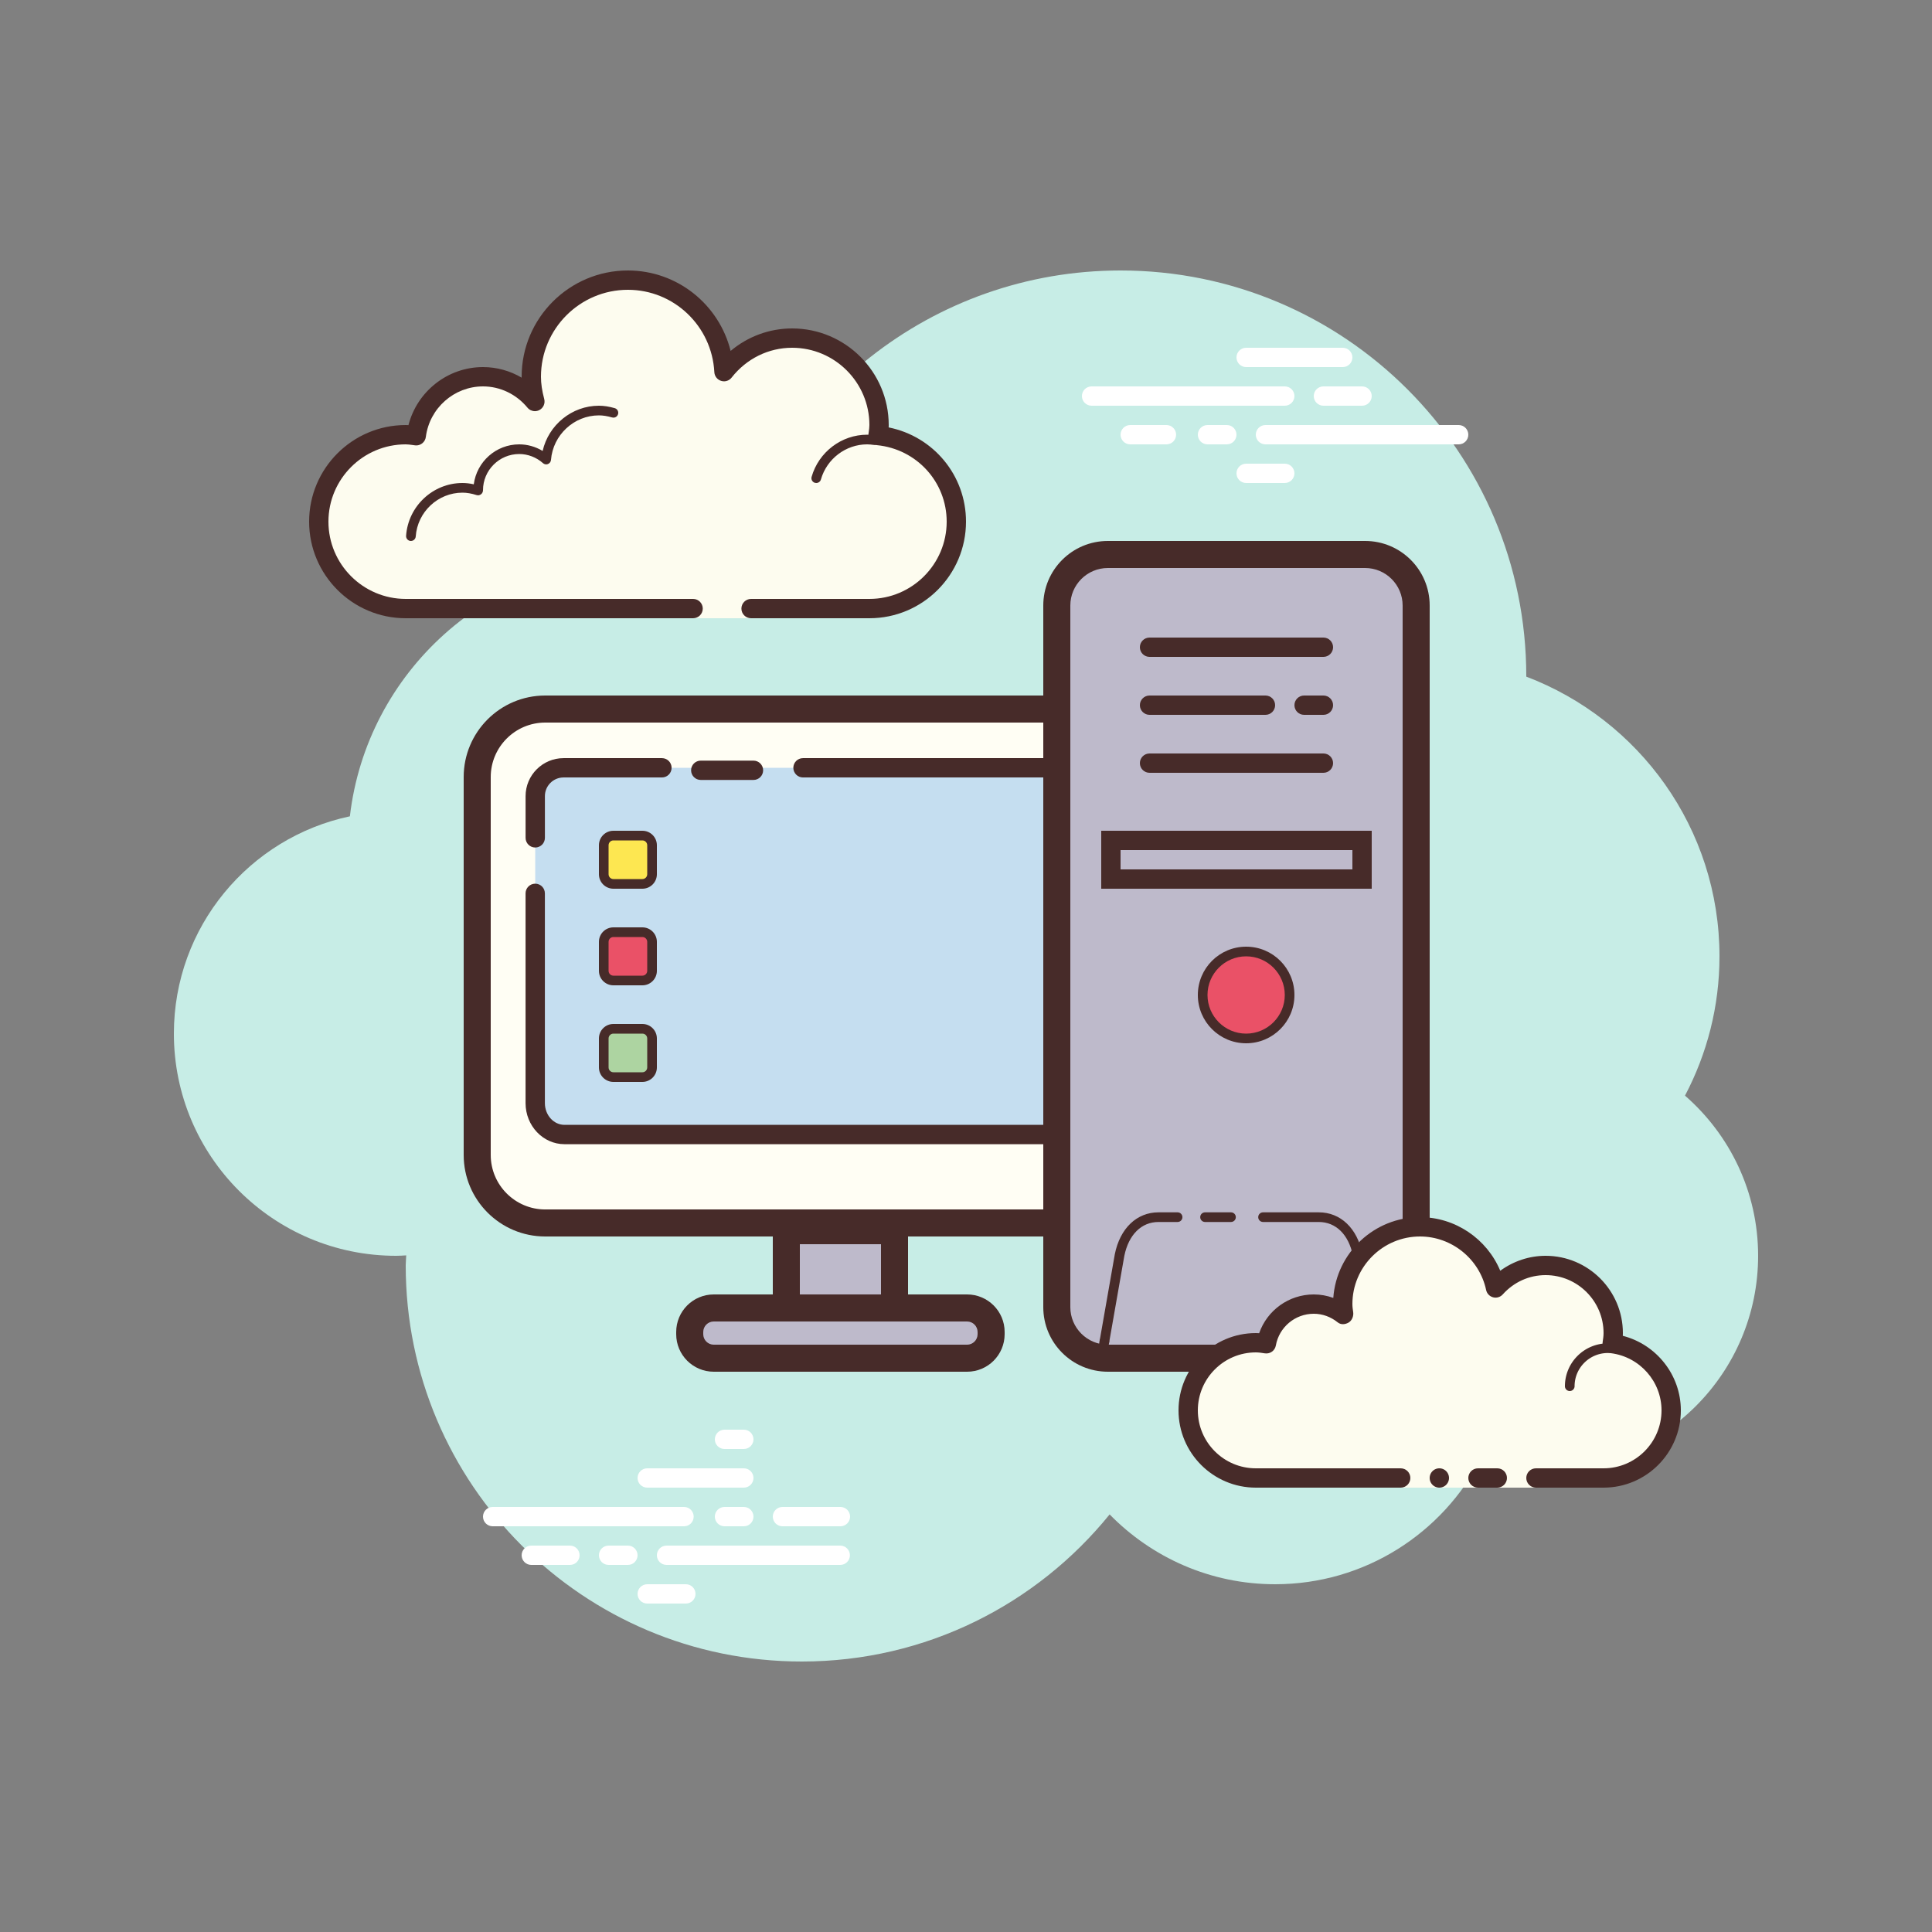 <svg xmlns="http://www.w3.org/2000/svg"  viewBox="0 0 100 100" width="500px" height="500px"><rect x="0" y="0" width="100" height="100" fill="#808080" stroke="none"/><path fill="#c7ede6" d="M87.215,56.71C88.35,54.555,89,52.105,89,49.5c0-6.621-4.159-12.257-10.001-14.478 C78.999,35.015,79,35.008,79,35c0-11.598-9.402-21-21-21c-9.784,0-17.981,6.701-20.313,15.757C36.211,29.272,34.638,29,33,29 c-7.692,0-14.023,5.793-14.89,13.252C12.906,43.353,9,47.969,9,53.5C9,59.851,14.149,65,20.5,65c0.177,0,0.352-0.012,0.526-0.022 C21.022,65.153,21,65.324,21,65.5C21,76.822,30.178,86,41.5,86c6.437,0,12.175-2.972,15.934-7.614C59.612,80.611,62.64,82,66,82 c4.65,0,8.674-2.65,10.666-6.518C77.718,75.817,78.837,76,80,76c6.075,0,11-4.925,11-11C91,61.689,89.53,58.727,87.215,56.71z"/><path fill="#fff" d="M35.405 79H25.5c-.276 0-.5-.224-.5-.5s.224-.5.5-.5h9.905c.276 0 .5.224.5.5S35.682 79 35.405 79zM38.5 79h-1c-.276 0-.5-.224-.5-.5s.224-.5.5-.5h1c.276 0 .5.224.5.5S38.777 79 38.5 79zM43.491 81H34.5c-.276 0-.5-.224-.5-.5s.224-.5.5-.5h8.991c.276 0 .5.224.5.5S43.767 81 43.491 81zM32.5 81h-1c-.276 0-.5-.224-.5-.5s.224-.5.5-.5h1c.276 0 .5.224.5.5S32.777 81 32.5 81zM29.5 81h-2c-.276 0-.5-.224-.5-.5s.224-.5.5-.5h2c.276 0 .5.224.5.5S29.777 81 29.5 81zM35.5 83h-2c-.276 0-.5-.224-.5-.5s.224-.5.5-.5h2c.276 0 .5.224.5.5S35.776 83 35.5 83zM38.5 74c-.177 0-.823 0-1 0-.276 0-.5.224-.5.5 0 .276.224.5.5.5.177 0 .823 0 1 0 .276 0 .5-.224.5-.5C39 74.224 38.776 74 38.5 74zM38.5 76c-.177 0-4.823 0-5 0-.276 0-.5.224-.5.5 0 .276.224.5.5.5.177 0 4.823 0 5 0 .276 0 .5-.224.5-.5C39 76.224 38.776 76 38.5 76zM43.5 78c-.177 0-2.823 0-3 0-.276 0-.5.224-.5.5 0 .276.224.5.5.5.177 0 2.823 0 3 0 .276 0 .5-.224.5-.5C44 78.224 43.776 78 43.5 78zM66.5 21h-10c-.276 0-.5-.224-.5-.5s.224-.5.5-.5h10c.276 0 .5.224.5.5S66.776 21 66.5 21zM70.5 21h-2c-.276 0-.5-.224-.5-.5s.224-.5.5-.5h2c.276 0 .5.224.5.5S70.776 21 70.5 21zM75.5 23h-10c-.276 0-.5-.224-.5-.5s.224-.5.5-.5h10c.276 0 .5.224.5.5S75.777 23 75.5 23zM63.5 23h-1c-.276 0-.5-.224-.5-.5s.224-.5.5-.5h1c.276 0 .5.224.5.5S63.776 23 63.5 23zM60.375 23H58.5c-.276 0-.5-.224-.5-.5s.224-.5.5-.5h1.875c.276 0 .5.224.5.5S60.651 23 60.375 23zM69.5 19h-5c-.276 0-.5-.224-.5-.5s.224-.5.5-.5h5c.276 0 .5.224.5.5S69.777 19 69.5 19zM66.5 25h-2c-.276 0-.5-.224-.5-.5s.224-.5.5-.5h2c.276 0 .5.224.5.5S66.776 25 66.5 25z"/><g><path fill="#fffef4" d="M28.221,63.3c-1.941,0-3.521-1.579-3.521-3.521V40.221c0-1.941,1.579-3.521,3.521-3.521h28.559 c1.941,0,3.521,1.579,3.521,3.521v19.559c0,1.941-1.579,3.521-3.521,3.521H28.221z"/><path fill="#472b29" d="M56.779,37.4c1.555,0,2.821,1.265,2.821,2.821v19.559c0,1.555-1.265,2.821-2.821,2.821H28.221 c-1.555,0-2.821-1.265-2.821-2.821V40.221c0-1.555,1.265-2.821,2.821-2.821H56.779 M56.779,36H28.221C25.89,36,24,37.89,24,40.221 v19.559C24,62.11,25.89,64,28.221,64h28.558C59.11,64,61,62.11,61,59.779V40.221C61,37.89,59.11,36,56.779,36L56.779,36z"/></g><g><path fill="#c5def0" d="M54.853,59H29.258c-0.859,0-1.555-0.696-1.555-1.555v-16.15c0-0.859,0.696-1.555,1.555-1.555h25.595 c0.859,0,1.555,0.696,1.555,1.555v16.15C56.407,58.304,55.711,59,54.853,59z"/></g><g><path fill="#472b29" d="M39,40.37h-2.729c-0.276,0-0.5-0.224-0.5-0.5s0.224-0.5,0.5-0.5H39c0.276,0,0.5,0.224,0.5,0.5 S39.276,40.37,39,40.37z"/></g><g><path fill="#472b29" d="M27.704,43.867c-0.276,0-0.5-0.224-0.5-0.5v-2.16c0-1.084,0.882-1.966,1.966-1.966h5.092 c0.276,0,0.5,0.224,0.5,0.5s-0.224,0.5-0.5,0.5H29.17c-0.533,0-0.966,0.434-0.966,0.966v2.16 C28.204,43.644,27.98,43.867,27.704,43.867z"/></g><g><path fill="#472b29" d="M55.82,59.223H29.217c-1.11,0-2.014-0.953-2.014-2.125V46.239c0-0.276,0.224-0.5,0.5-0.5 s0.5,0.224,0.5,0.5v10.858c0,0.62,0.455,1.125,1.014,1.125H55.82c0.559,0,1.014-0.505,1.014-1.125V41.365 c0-0.62-0.455-1.124-1.014-1.124H41.563c-0.276,0-0.5-0.224-0.5-0.5s0.224-0.5,0.5-0.5H55.82c1.11,0,2.014,0.953,2.014,2.124 v15.732C57.833,58.27,56.93,59.223,55.82,59.223z"/></g><g><path fill="#fdfcef" d="M38.875,31.5c0,0,3.64,0,6.125,0s4.5-2.015,4.5-4.5c0-2.333-1.782-4.229-4.055-4.455 C45.467,22.364,45.5,22.187,45.5,22c0-2.485-2.015-4.5-4.5-4.5c-1.438,0-2.703,0.686-3.527,1.736 C37.333,16.6,35.171,14.5,32.5,14.5c-2.761,0-5,2.239-5,5c0,0.446,0.077,0.87,0.187,1.282C27.045,20.005,26.086,19.5,25,19.5 c-1.781,0-3.234,1.335-3.455,3.055C21.364,22.533,21.187,22.5,21,22.5c-2.485,0-4.5,2.015-4.5,4.5s2.015,4.5,4.5,4.5s9.5,0,9.5,0 h5.375V32h3V31.5z"/><path fill="#472b29" d="M32.5,14c-3.033,0-5.5,2.467-5.5,5.5c0,0.016,0,0.031,0,0.047C26.398,19.192,25.71,19,25,19 c-1.831,0-3.411,1.261-3.858,3.005C21.095,22.002,21.048,22,21,22c-2.757,0-5,2.243-5,5s2.243,5,5,5h14.875 c0.276,0,0.5-0.224,0.5-0.5s-0.224-0.5-0.5-0.5H21c-2.206,0-4-1.794-4-4s1.794-4,4-4c0.117,0,0.23,0.017,0.343,0.032l0.141,0.019 c0.021,0.003,0.041,0.004,0.062,0.004c0.246,0,0.462-0.185,0.495-0.437C22.232,21.125,23.504,20,25,20 c0.885,0,1.723,0.401,2.301,1.1c0.098,0.118,0.241,0.182,0.386,0.182c0.078,0,0.156-0.018,0.228-0.056 c0.209-0.107,0.314-0.346,0.254-0.573C28.054,20.218,28,19.852,28,19.5c0-2.481,2.019-4.5,4.5-4.5 c2.381,0,4.347,1.872,4.474,4.263c0.011,0.208,0.15,0.387,0.349,0.45c0.05,0.016,0.101,0.024,0.152,0.024 c0.15,0,0.296-0.069,0.392-0.192C38.638,18.563,39.779,18,41,18c2.206,0,4,1.794,4,4c0,0.117-0.017,0.23-0.032,0.343l-0.019,0.141 c-0.016,0.134,0.022,0.268,0.106,0.373c0.084,0.105,0.207,0.172,0.34,0.185C47.451,23.247,49,24.949,49,27c0,2.206-1.794,4-4,4 h-6.125c-0.276,0-0.5,0.224-0.5,0.5s0.224,0.5,0.5,0.5H45c2.757,0,5-2.243,5-5c0-2.397-1.689-4.413-4.003-4.877 C45.999,22.082,46,22.041,46,22c0-2.757-2.243-5-5-5c-1.176,0-2.293,0.416-3.183,1.164C37.219,15.76,35.055,14,32.5,14L32.5,14z"/><path fill="#472b29" d="M31 21c-1.403 0-2.609.999-2.913 2.341C27.72 23.119 27.301 23 26.875 23c-1.202 0-2.198.897-2.353 2.068C24.319 25.022 24.126 25 23.937 25c-1.529 0-2.811 1.2-2.918 2.732C21.01 27.87 21.114 27.99 21.251 28c.006 0 .012 0 .018 0 .13 0 .24-.101.249-.232.089-1.271 1.151-2.268 2.419-2.268.229 0 .47.042.738.127.022.007.045.01.067.01.055 0 .11-.02.156-.054C24.962 25.537 25 25.455 25 25.375c0-1.034.841-1.875 1.875-1.875.447 0 .885.168 1.231.473.047.041.106.063.165.063.032 0 .063-.006.093-.019.088-.035.148-.117.155-.212C28.623 22.512 29.712 21.5 31 21.5c.208 0 .425.034.682.107.023.007.047.01.07.01.109 0 .207-.073.239-.182.038-.133-.039-.271-.172-.309C31.517 21.04 31.256 21 31 21L31 21zM44.883 22.5c-1.326 0-2.508.897-2.874 2.182-.038.133.039.271.172.309C42.205 24.997 42.228 25 42.25 25c.109 0 .209-.072.24-.182C42.795 23.748 43.779 23 44.883 23c.117 0 .23.014.342.029.012.002.023.003.035.003.121 0 .229-.092.246-.217.019-.137-.077-.263-.214-.281C45.158 22.516 45.022 22.5 44.883 22.5L44.883 22.5z"/></g><g><path fill="#bebacb" d="M57.342,70.3c-1.457,0-2.642-1.185-2.642-2.642V31.342c0-1.457,1.185-2.642,2.642-2.642h13.316 c1.457,0,2.642,1.185,2.642,2.642v36.316c0,1.457-1.185,2.642-2.642,2.642H57.342z"/><path fill="#472b29" d="M70.658,29.4c1.071,0,1.942,0.871,1.942,1.942v36.316c0,1.071-0.871,1.942-1.942,1.942H57.342 c-1.071,0-1.942-0.871-1.942-1.942V31.342c0-1.071,0.871-1.942,1.942-1.942H70.658 M70.658,28H57.342 C55.496,28,54,29.496,54,31.342v36.316C54,69.504,55.496,71,57.342,71h13.317C72.504,71,74,69.504,74,67.658V31.342 C74,29.496,72.504,28,70.658,28L70.658,28z"/><path fill="#bebacb" d="M57.5 43.5H70.5V45.5H57.5z"/><path fill="#472b29" d="M70 44v1H58v-1H70M71 43H57v3h14V43L71 43zM68.5 37h-1c-.276 0-.5-.224-.5-.5s.224-.5.5-.5h1c.276 0 .5.224.5.5S68.776 37 68.5 37zM68.5 40h-9c-.276 0-.5-.224-.5-.5s.224-.5.5-.5h9c.276 0 .5.224.5.5S68.776 40 68.5 40zM68.5 34h-9c-.276 0-.5-.224-.5-.5s.224-.5.5-.5h9c.276 0 .5.224.5.5S68.776 34 68.5 34zM65.5 37h-6c-.276 0-.5-.224-.5-.5s.224-.5.5-.5h6c.276 0 .5.224.5.5S65.776 37 65.5 37z"/><path fill="#ea5167" d="M64.5 49.25A2.25 2.25 0 1 0 64.5 53.75A2.25 2.25 0 1 0 64.5 49.25Z"/><path fill="#472b29" d="M64.5,49.5c1.103,0,2,0.897,2,2s-0.897,2-2,2s-2-0.897-2-2S63.397,49.5,64.5,49.5 M64.5,49 c-1.381,0-2.5,1.119-2.5,2.5s1.119,2.5,2.5,2.5s2.5-1.119,2.5-2.5S65.881,49,64.5,49L64.5,49z"/><g><path fill="#472b29" d="M57.164,69.687c-0.015,0-0.029-0.001-0.043-0.004c-0.136-0.023-0.227-0.153-0.203-0.289 l0.785-4.479c0.27-1.338,1.136-2.165,2.261-2.165h0.988c0.138,0,0.25,0.112,0.25,0.25s-0.112,0.25-0.25,0.25h-0.988 c-0.886,0-1.547,0.657-1.77,1.758l-0.784,4.472C57.389,69.601,57.283,69.687,57.164,69.687z"/></g><g><path fill="#472b29" d="M63.716,63.25h-1.343c-0.138,0-0.25-0.112-0.25-0.25s0.112-0.25,0.25-0.25h1.343 c0.138,0,0.25,0.112,0.25,0.25S63.854,63.25,63.716,63.25z"/></g><g><path fill="#472b29" d="M71.222,70.62H57c-0.074,0-0.144-0.032-0.191-0.089s-0.067-0.132-0.055-0.204l0.164-0.934 c0.023-0.136,0.155-0.234,0.289-0.203c0.136,0.023,0.227,0.153,0.203,0.289l-0.112,0.641h13.626l-0.896-5.119 c-0.217-1.095-0.879-1.751-1.769-1.751h-2.884c-0.138,0-0.25-0.112-0.25-0.25s0.112-0.25,0.25-0.25h2.884 c1.129,0,1.996,0.827,2.26,2.159l0.949,5.418c0.013,0.072-0.007,0.147-0.055,0.204S71.296,70.62,71.222,70.62z"/></g></g><g><path fill="#bebacb" d="M40.7 63.7H46.3V68.3H40.7z"/><path fill="#472b29" d="M45.6,64.4v3.2h-4.2v-3.2H45.6 M47,63h-7v6h7V63L47,63z"/></g><g><path fill="#bebacb" d="M36.944,70.3c-0.686,0-1.244-0.558-1.244-1.243v-0.113c0-0.686,0.558-1.243,1.244-1.243h13.112 c0.686,0,1.244,0.558,1.244,1.243v0.113c0,0.686-0.558,1.243-1.244,1.243H36.944z"/><path fill="#472b29" d="M50.056,68.4c0.3,0,0.544,0.244,0.544,0.544v0.113c0,0.3-0.244,0.544-0.544,0.544H36.944 c-0.3,0-0.544-0.244-0.544-0.544v-0.113c0-0.3,0.244-0.544,0.544-0.544H50.056 M50.056,67H36.944C35.87,67,35,67.87,35,68.944 v0.113C35,70.13,35.87,71,36.944,71h13.113C51.13,71,52,70.13,52,69.056v-0.113C52,67.87,51.13,67,50.056,67L50.056,67z"/></g><g><path fill="#fde751" d="M31.75,45.75c-0.276,0-0.5-0.225-0.5-0.5v-1.5c0-0.275,0.224-0.5,0.5-0.5h1.5 c0.276,0,0.5,0.225,0.5,0.5v1.5c0,0.275-0.224,0.5-0.5,0.5H31.75z"/><path fill="#472b29" d="M33.25,43.5c0.138,0,0.25,0.112,0.25,0.25v1.5c0,0.138-0.112,0.25-0.25,0.25h-1.5 c-0.138,0-0.25-0.112-0.25-0.25v-1.5c0-0.138,0.112-0.25,0.25-0.25H33.25 M33.25,43h-1.5C31.336,43,31,43.336,31,43.75v1.5 c0,0.414,0.336,0.75,0.75,0.75h1.5c0.414,0,0.75-0.336,0.75-0.75v-1.5C34,43.336,33.664,43,33.25,43L33.25,43z"/></g><g><path fill="#ea5167" d="M31.75,50.75c-0.276,0-0.5-0.225-0.5-0.5v-1.5c0-0.275,0.224-0.5,0.5-0.5h1.5 c0.276,0,0.5,0.225,0.5,0.5v1.5c0,0.275-0.224,0.5-0.5,0.5H31.75z"/><path fill="#472b29" d="M33.25,48.5c0.138,0,0.25,0.112,0.25,0.25v1.5c0,0.138-0.112,0.25-0.25,0.25h-1.5 c-0.138,0-0.25-0.112-0.25-0.25v-1.5c0-0.138,0.112-0.25,0.25-0.25H33.25 M33.25,48h-1.5C31.336,48,31,48.336,31,48.75v1.5 c0,0.414,0.336,0.75,0.75,0.75h1.5c0.414,0,0.75-0.336,0.75-0.75v-1.5C34,48.336,33.664,48,33.25,48L33.25,48z"/></g><g><path fill="#add4a1" d="M31.75,55.75c-0.276,0-0.5-0.225-0.5-0.5v-1.5c0-0.275,0.224-0.5,0.5-0.5h1.5 c0.276,0,0.5,0.225,0.5,0.5v1.5c0,0.275-0.224,0.5-0.5,0.5H31.75z"/><path fill="#472b29" d="M33.25,53.5c0.138,0,0.25,0.112,0.25,0.25v1.5c0,0.138-0.112,0.25-0.25,0.25h-1.5 c-0.138,0-0.25-0.112-0.25-0.25v-1.5c0-0.138,0.112-0.25,0.25-0.25H33.25 M33.25,53h-1.5C31.336,53,31,53.336,31,53.75v1.5 c0,0.414,0.336,0.75,0.75,0.75h1.5c0.414,0,0.75-0.336,0.75-0.75v-1.5C34,53.336,33.664,53,33.25,53L33.25,53z"/></g><g><path fill="#fdfcef" d="M79.5,76.5c0,0,1.567,0,3.5,0s3.5-1.567,3.5-3.5c0-1.781-1.335-3.234-3.055-3.455 C83.473,69.366,83.5,69.187,83.5,69c0-1.933-1.567-3.5-3.5-3.5c-1.032,0-1.95,0.455-2.59,1.165 c-0.384-1.808-1.987-3.165-3.91-3.165c-2.209,0-4,1.791-4,4c0,0.191,0.03,0.374,0.056,0.558C69.128,67.714,68.592,67.5,68,67.5 c-1.228,0-2.245,0.887-2.455,2.055C65.366,69.527,65.187,69.5,65,69.5c-1.933,0-3.5,1.567-3.5,3.5s1.567,3.5,3.5,3.5s7.5,0,7.5,0 V77h7V76.5z"/><path fill="#472b29" d="M81.25 72C81.112 72 81 71.888 81 71.75c0-1.223.995-2.218 2.218-2.218.034.009.737-.001 1.244.136.133.036.212.173.176.306-.036.134-.173.213-.306.176-.444-.12-1.1-.12-1.113-.118-.948 0-1.719.771-1.719 1.718C81.5 71.888 81.388 72 81.25 72zM74.5 76A.5.5 0 1 0 74.5 77 .5.5 0 1 0 74.5 76z"/><path fill="#472b29" d="M83,77h-3.5c-0.276,0-0.5-0.224-0.5-0.5s0.224-0.5,0.5-0.5H83c1.654,0,3-1.346,3-3 c0-1.496-1.125-2.768-2.618-2.959c-0.134-0.018-0.255-0.088-0.336-0.196s-0.115-0.244-0.094-0.377C82.975,69.314,83,69.16,83,69 c0-1.654-1.346-3-3-3c-0.85,0-1.638,0.355-2.219,1c-0.125,0.139-0.321,0.198-0.5,0.148c-0.182-0.049-0.321-0.195-0.36-0.379 C76.58,65.165,75.141,64,73.5,64c-1.93,0-3.5,1.57-3.5,3.5c0,0.143,0.021,0.28,0.041,0.418c0.029,0.203-0.063,0.438-0.242,0.54 c-0.179,0.102-0.396,0.118-0.556-0.01C68.878,68.155,68.449,68,68,68c-0.966,0-1.792,0.691-1.963,1.644 c-0.048,0.267-0.296,0.446-0.569,0.405C65.314,70.025,65.16,70,65,70c-1.654,0-3,1.346-3,3s1.346,3,3,3h7.5 c0.276,0,0.5,0.224,0.5,0.5S72.776,77,72.5,77H65c-2.206,0-4-1.794-4-4s1.794-4,4-4c0.059,0,0.116,0.002,0.174,0.006 C65.588,67.82,66.711,67,68,67c0.349,0,0.689,0.061,1.011,0.18C69.176,64.847,71.126,63,73.5,63c1.831,0,3.466,1.127,4.153,2.774 C78.333,65.276,79.155,65,80,65c2.206,0,4,1.794,4,4c0,0.048-0.001,0.095-0.004,0.142C85.739,69.59,87,71.169,87,73 C87,75.206,85.206,77,83,77z"/><path fill="#472b29" d="M77.5,76c-0.159,0-0.841,0-1,0c-0.276,0-0.5,0.224-0.5,0.5c0,0.276,0.224,0.5,0.5,0.5 c0.159,0,0.841,0,1,0c0.276,0,0.5-0.224,0.5-0.5C78,76.224,77.776,76,77.5,76z"/></g></svg>